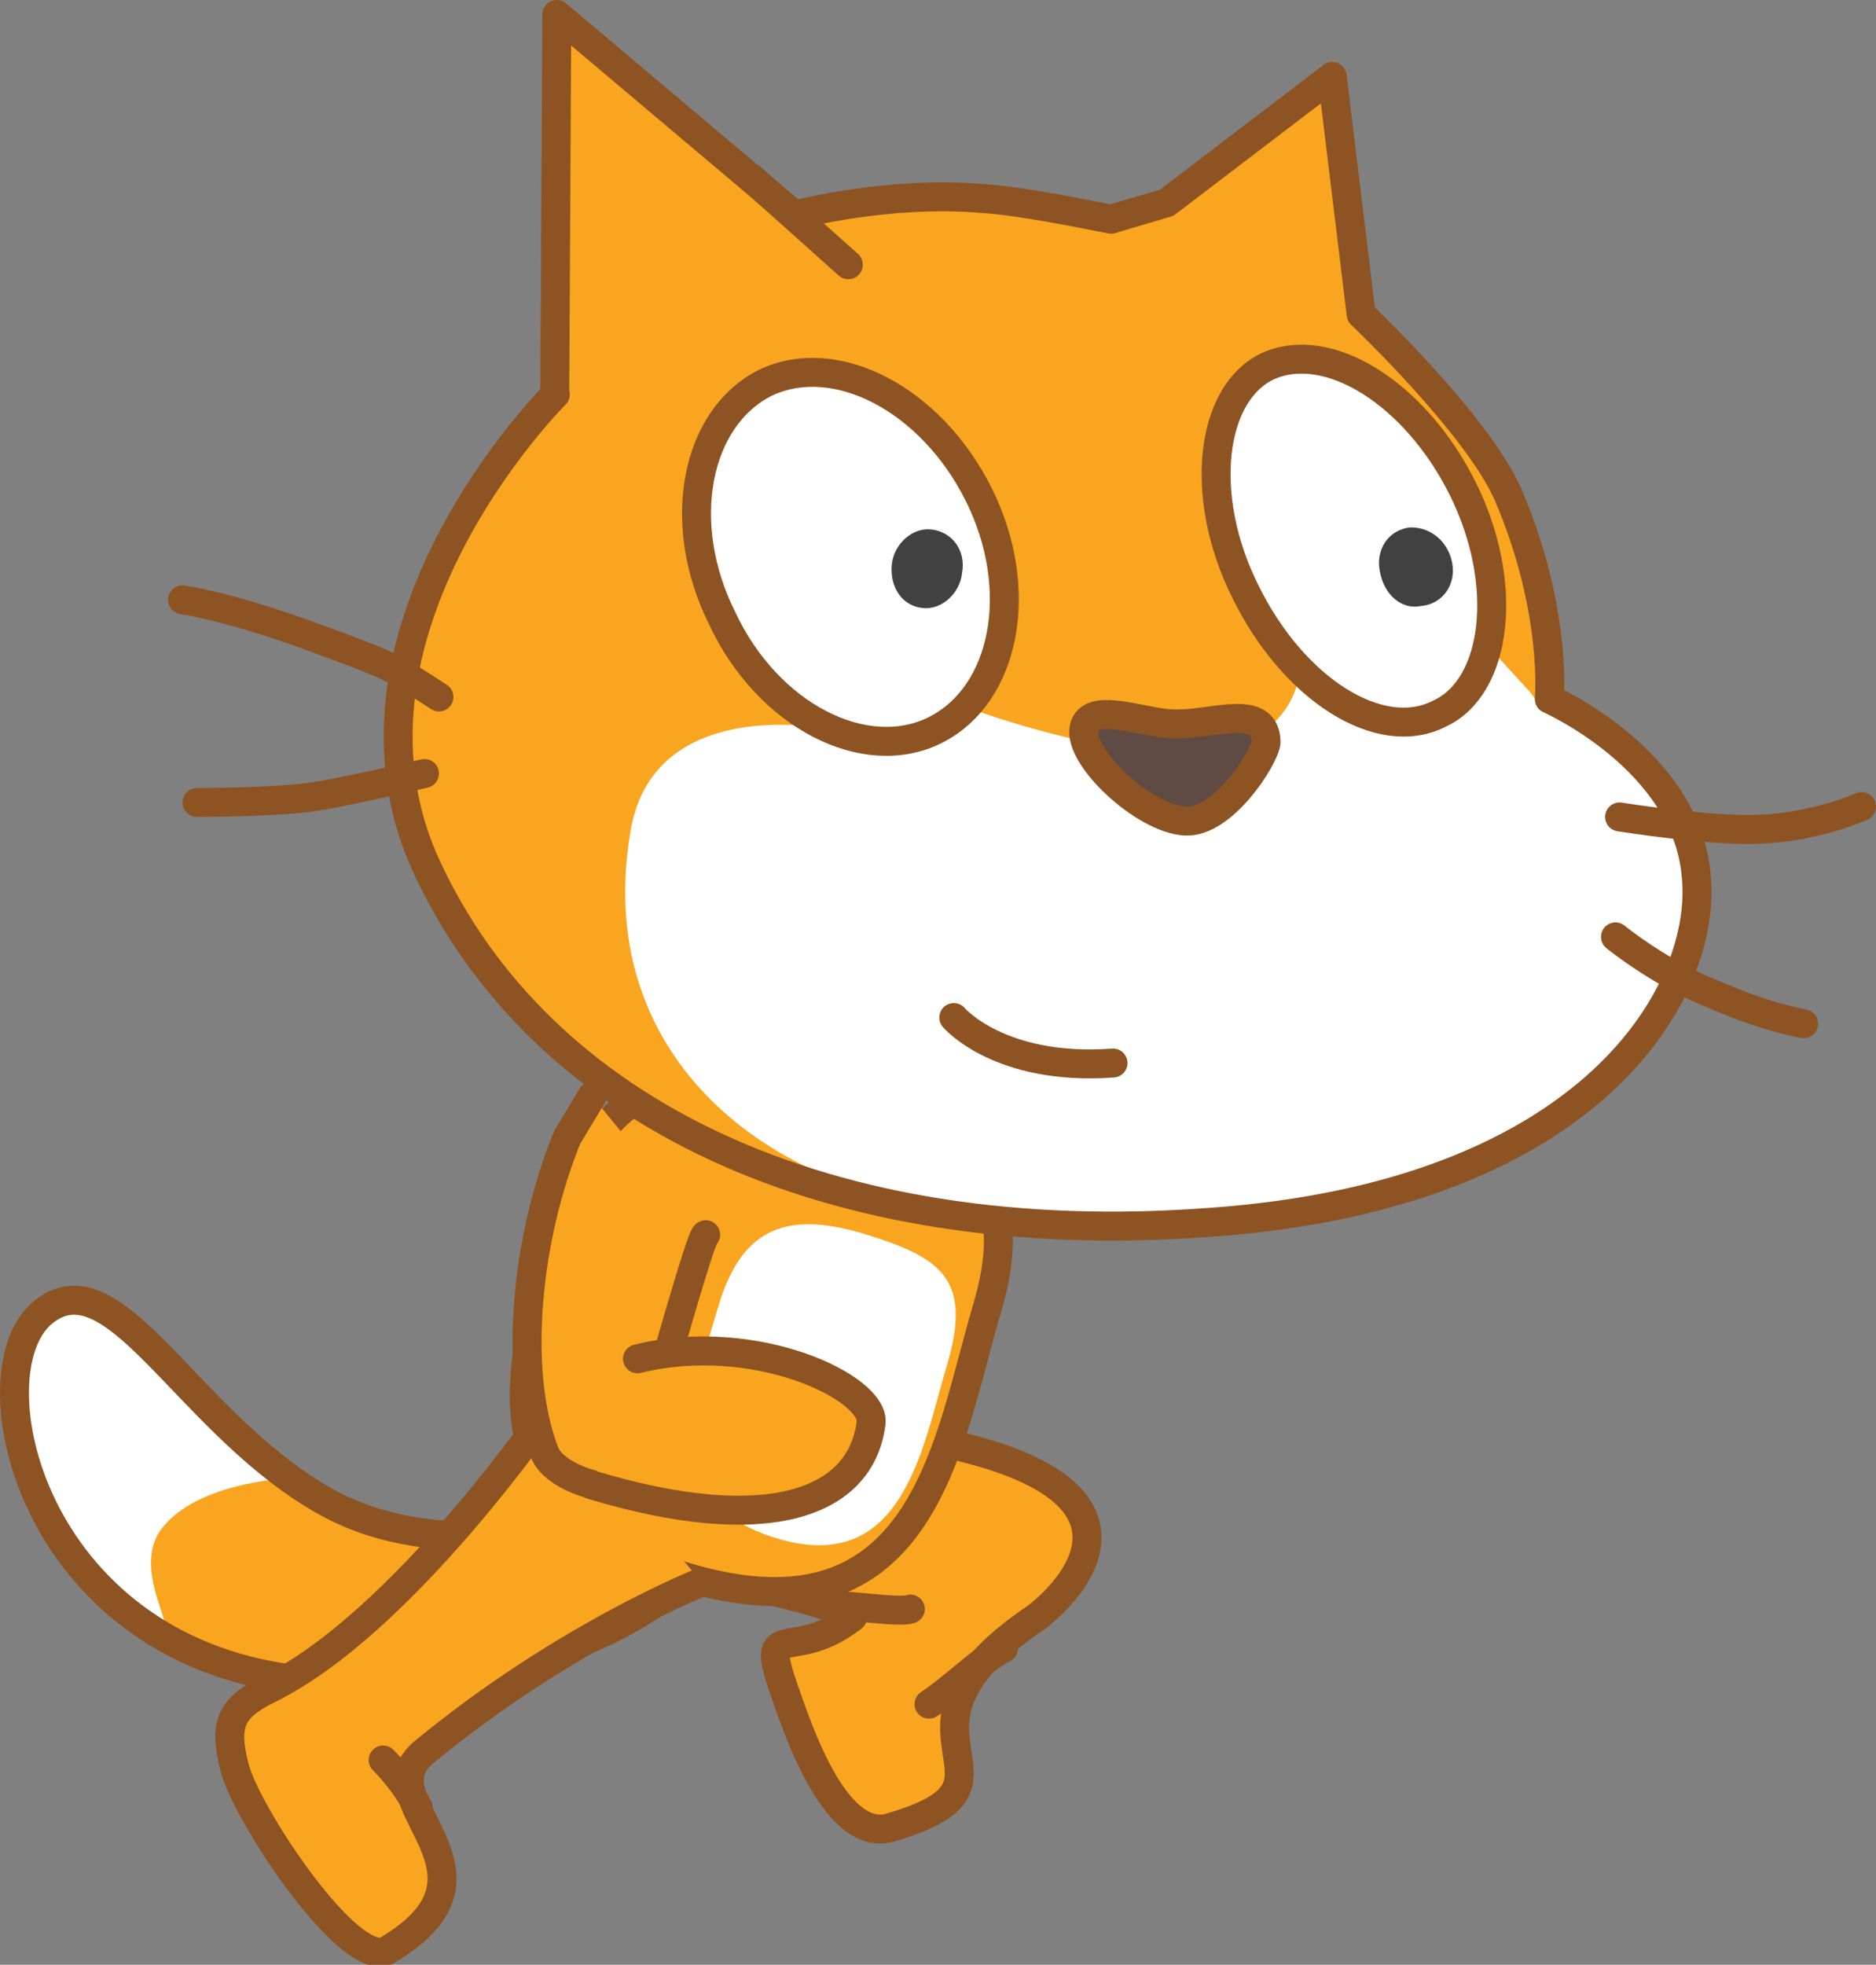 <svg viewBox="0,0,90.729,95" height="95" width="90.729" xmlns:xlink="http://www.w3.org/1999/xlink" xmlns="http://www.w3.org/2000/svg" version="1.1"><rect x="0" y="0" width="90.729" height="95" fill="#808080" stroke="none"/><g transform="translate(-203.871,-121.6)"><g style="mix-blend-mode: normal" stroke-dashoffset="0" stroke-dasharray="" stroke-miterlimit="10" fill-rule="nonzero" data-paper-data="{&quot;isPaintingLayer&quot;:true}"><g stroke-linejoin="round" stroke-linecap="round" stroke-width="1.4" stroke="#8e5322" fill="#faa51f"><path d="M250.1,191.5c9.4,2.2 6.2,6.5 3.9,8.3c-8.5,5.7 0.6,8 -7.2,10.2c-2.4,0.5 -4.1,-4.1 -4.8,-6.1c-1.6,-4.4 0,-1.7 3.1,-4.1c-1.1,-0.8 -6.4,-1.8 -6.4,-1.8"></path><path d="M248.8,204c1.2,-0.8 2.6,-2.2 3.6,-2.7"></path><path d="M247.9,199.4c-0.5,0.2 -2.9,-0.2 -4.2,-0.2"></path></g><path stroke-linejoin="round" stroke-linecap="round" stroke-width="1.4" stroke="#8e5322" fill="#faa51f" d="M239.6,190.6"></path><g><path stroke-linejoin="miter" stroke-linecap="butt" stroke-width="1" stroke="none" fill="#faa51f" d="M237.5,190.9c0.9,0.4 2.8,0.8 1.1,4.8c-1.7,4 -8.4,6 -9.2,6.2c-3,0.7 -6.8,1.5 -11.3,0.9c-12.8,-1.6 -15.6,-14.8 -12.2,-17.7c3.4,-2.9 6.8,4.9 13.2,8.8c2.9,1.8 5.9,2 8.4,2c3.5,0.1 9,-5.1 10,-5z"></path><path stroke-linejoin="miter" stroke-linecap="butt" stroke-width="1" stroke="none" fill="#ffffff" d="M211.4,187.3c2.2,2.1 6.2,5.8 6.2,5.8c0,0 -4.2,0.2 -5.9,2.4c-1.7,2.2 1.4,5.7 -0.4,5c-1.5,-1 -3.9,-2.8 -5.6,-6.1c-1.6,-3.3 -1.4,-8.3 0.4,-9.4c2,-1 3.4,0.3 5.3,2.3z"></path><path stroke-linejoin="round" stroke-linecap="round" stroke-width="1.4" stroke="#8e5322" fill="none" d="M237.5,190.9c0.9,0.4 2.8,0.8 1.1,4.8c-1.7,4 -8.4,6 -9.2,6.2c-3,0.7 -6.8,1.5 -11.3,0.9c-12.8,-1.6 -15.6,-14.8 -12.2,-17.7c3.4,-2.9 6.8,4.9 13.2,8.8c2.9,1.8 5.9,2 8.4,2c3.5,0.1 9,-5.1 10,-5z"></path></g><path stroke-linejoin="round" stroke-linecap="round" stroke-width="1.4" stroke="#8e5322" fill="#faa51f" d="M251.6,184.9c-1.9,6.4 -3,16.3 -14.4,13c-11.4,-3.4 -7.8,-11.7 -5.9,-18.1c1.9,-6.4 6.3,-7 12.8,-5.1c6.3,1.9 9.4,3.8 7.5,10.2z"></path><g stroke-linejoin="round" stroke-linecap="round" stroke-width="1.4" stroke="#8e5322" fill="#faa51f"><path d="M237.8,198.1c0,0 -6.6,2.6 -13.4,8.2c-3,2.4 4.6,5.8 -1.8,9.6c-1.8,1 -6.9,-6.7 -7.4,-8.9c-0.5,-2 -0.2,-2.8 1.6,-3.7c6.6,-3.2 13.8,-13.8 13.8,-13.8"></path><path d="M222.4,206.7c1.1,1.1 1.7,2.3 1.7,2.3"></path></g><path stroke-linejoin="miter" stroke-linecap="butt" stroke-width="1" stroke="none" fill="#ffffff" d="M249.7,187.5c-1.2,4 -2.1,10.3 -8.2,8.5c-6.1,-1.8 -4.1,-7.1 -2.9,-11.2c1.2,-4.1 3.6,-4.6 7.2,-3.5c3.5,1.1 5.1,2.1 3.9,6.2z"></path><g><g><path stroke-linejoin="miter" stroke-linecap="butt" stroke-width="1" stroke="none" fill="#faa51f" d="M260.3,131.4l8,-6.1l1.4,11.5c0,0 5.6,5.3 7.1,8.7c2.4,5.6 2,9.9 2,9.9c0,0 6.6,2.9 7.1,8.5c0.6,5.6 -5,15.5 -23.5,16.8c-18.5,1.4 -32.4,-5.3 -37.9,-17.2c-5.4,-11.7 6.9,-23.5 6.2,-22.8l0.1,-18.4l11.5,9.7c0,0 4.5,-1.2 9.1,-0.8c1.7,0.1 4.7,0.7 6.2,1z"></path><path stroke-linejoin="miter" stroke-linecap="butt" stroke-width="1" stroke="none" fill="#ffffff" d="M278.4,155.8c0,0 6.4,2.4 6.9,8c0.8,5.6 -5.3,15.3 -22.8,16.3c-4,0.2 -7.5,0.5 -13,-0.2c-8.5,-0.9 -17.1,-7.3 -15.1,-18.3c1.2,-6.3 9.2,-4.8 9.2,-4.8l7.3,-0.9c0,0 6.8,2.5 11.1,2.1c4.3,-0.4 4.7,-3.7 4.7,-3.7l9.1,-1.5l2.1,2.3z"></path><path stroke-linejoin="round" stroke-linecap="round" stroke-width="1.4" stroke="#8e5322" fill="none" d="M293.9,160.6c0,0 -2.2,1 -5,1.1c-2.3,0.1 -6.7,-0.6 -6.7,-0.6"></path><path stroke-linejoin="round" stroke-linecap="round" stroke-width="1.4" stroke="#8e5322" fill="none" d="M291.1,171.1c0,0 -1.8,-0.3 -4.3,-1.4c-2.6,-1 -4.8,-2.8 -4.8,-2.8"></path><path stroke-linejoin="round" stroke-linecap="round" stroke-width="1.4" stroke="#8e5322" fill="none" d="M244.9,134.4l-4.7,-4.2"></path><path stroke-linejoin="round" stroke-linecap="round" stroke-width="1.4" stroke="#8e5322" fill="none" d="M260.3,131.4l8,-6.1l1.4,11.5c0,0 5.6,5.3 7.1,8.7c2.4,5.6 2,9.9 2,9.9c0,0 6.6,2.9 7.1,8.5c0.6,5.6 -5,15.5 -23.5,16.8c-18.5,1.4 -32.4,-5.3 -37.9,-17.2c-5.4,-11.7 6.9,-23.5 6.2,-22.8l0.1,-18.4l11.5,9.7c0,0 4.5,-1.2 9.1,-0.8c1.7,0.1 4.7,0.7 6.2,1z"></path><path stroke-linejoin="round" stroke-linecap="round" stroke-width="1.4" stroke="#8e5322" fill="none" d="M224.4,159c0,0 -3.4,0.8 -5.2,1.1c-1.8,0.3 -5.8,0.3 -5.8,0.3"></path><path stroke-linejoin="round" stroke-linecap="round" stroke-width="1.4" stroke="#8e5322" fill="none" d="M212.7,150.6c0,0 2.2,0.3 6.3,1.8c3.8,1.4 3.8,1.4 6.1,2.9"></path></g><g><path stroke-linejoin="round" stroke-linecap="round" stroke-width="1.4" stroke="#8e5322" fill="#ffffff" d="M274.6,145.2c2.3,4.6 1.7,9.6 -1.1,10.9c-2.9,1.5 -7.1,-1.2 -9.4,-5.9c-2.3,-4.6 -1.7,-9.6 1.1,-10.9c2.9,-1.3 7.1,1.3 9.4,5.9z"></path><path stroke-linejoin="miter" stroke-linecap="butt" stroke-width="1" stroke="none" fill="#414142" d="M274.1,148.8c0.2,1 -0.4,2 -1.5,2.1c-0.9,0.2 -1.8,-0.5 -2,-1.7c-0.2,-1 0.4,-2 1.5,-2.1c1,0 1.8,0.7 2,1.7"></path></g><g><path stroke-linejoin="round" stroke-linecap="round" stroke-width="1.4" stroke="#8e5322" fill="#ffffff" d="M251.2,145.5c2.3,4.6 1.3,9.7 -2.1,11.4c-3.4,1.7 -8.1,-0.7 -10.3,-5.4c-2.3,-4.6 -1.3,-9.7 2.1,-11.4c3.4,-1.6 8,0.8 10.3,5.4z"></path><path stroke-linejoin="miter" stroke-linecap="butt" stroke-width="1" stroke="none" fill="#414142" d="M250.4,149.3c-0.1,1 -1,1.8 -1.9,1.7c-1,-0.1 -1.6,-1 -1.5,-2.1c0.1,-1 1,-1.8 1.9,-1.7c1,0.1 1.7,1 1.5,2.1"></path></g><path stroke-linejoin="round" stroke-linecap="round" stroke-width="1.4" stroke="#8e5322" fill="#5f4b43" d="M260.9,156.6c1.7,0 4.2,-1 4.2,0.9c-0.1,0.8 -2.1,3.9 -3.9,3.8c-2,-0.1 -5.2,-3.1 -4.9,-4.5c0.3,-1.4 3.1,-0.1 4.6,-0.2z"></path><path stroke-linejoin="round" stroke-linecap="round" stroke-width="1.4" stroke="#8e5322" fill="#ffffff" d="M257.7,173c-5.5,0.4 -7.7,-2.2 -7.7,-2.2"></path></g><g stroke-linejoin="round" stroke-linecap="round" stroke-width="1.4" stroke="#8e5322"><path fill="#faa51f" d="M238,181.3c-0.3,0 -3.6,12.3 -3.8,12.3c-2,0 -3.7,-0.9 -4,-1.8c-1.5,-3.9 -0.9,-10.3 1.1,-15.2l1.2,-2"></path><path fill="#faa51f" d="M236.7,187.3"></path><path fill="none" d="M238.6,184.3"></path></g><path stroke-linejoin="round" stroke-linecap="round" stroke-width="1.4" stroke="#8e5322" fill="#faa51f" d="M234.7,187.3c5.7,-1.4 11.5,1.4 11.3,3.1c-0.5,4 -5.2,5.5 -13.5,3"></path></g></g></svg><!--rotationCenter:36.12853442979474:58.39999999999999-->